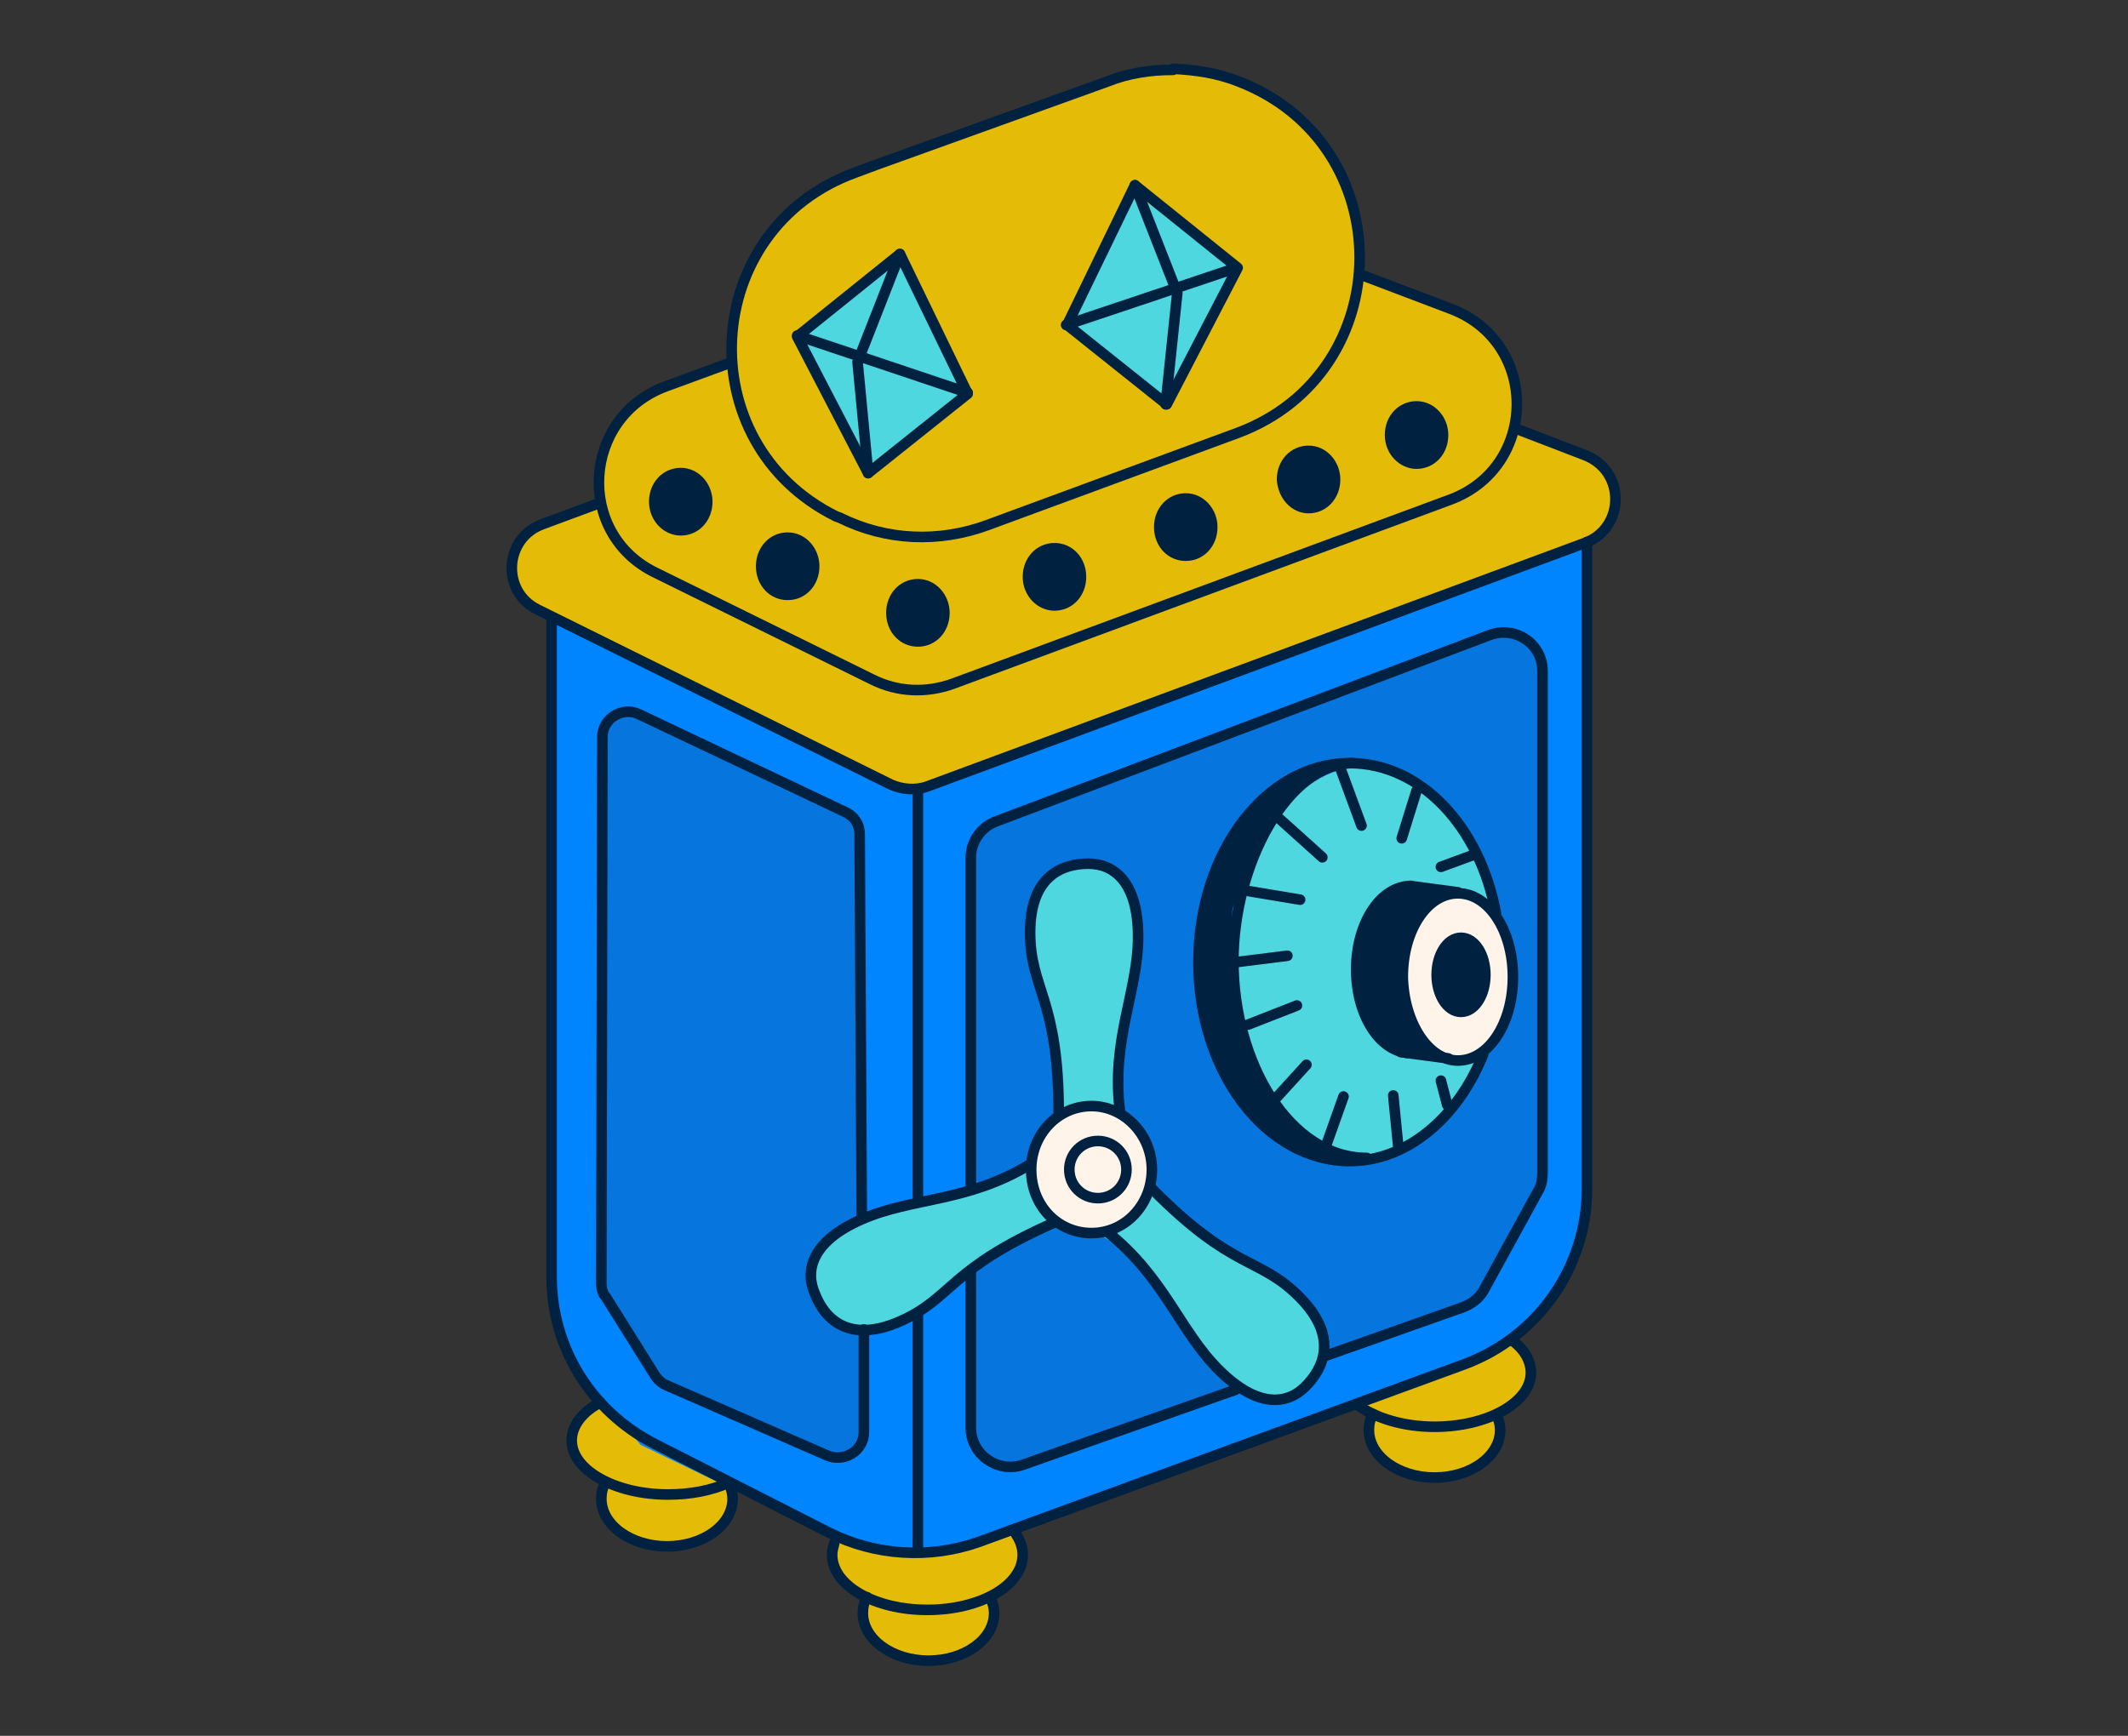 <svg xmlns="http://www.w3.org/2000/svg" xmlns:xlink="http://www.w3.org/1999/xlink" id="Layer_1" x="0" y="0" version="1.1" viewBox="0 0 201 164" style="enable-background:new 0 0 201 164" xml:space="preserve"><rect x="0" y="0" width="201" height="164" fill="#333333" stroke="none"/><style type="text/css">.st0{fill:#e4bc07}.st1{fill:#0185ff}.st2{fill:#4ed7de}.st3{fill:#0676de}.st4{fill:#fff4ea}.st5{fill:#002140}.st6{fill:none;stroke:#002140;stroke-linecap:round;stroke-linejoin:round}</style><path d="M62.9,133c0,0-8.7-2.3-8.9,3.6c0.3,1.9,3.1,3.6,3.1,3.6l-0.4,2.1c0,0,1.1,4,6.7,3.8c5.5-0.2,6.5-4.5,5.9-6.3	C69.2,139.7,72.9,133.4,62.9,133L62.9,133z" class="st0"/><path d="M87.8,152.2c4.8,0,8.8-2.4,8.8-5.4c0-3-3.9-5.4-8.8-5.4c-4.8,0-8.8,2.4-8.8,5.4C79,149.8,82.9,152.2,87.8,152.2	z" class="st0"/><path d="M87.7,156.6c3.4,0,6.1-1.8,6.1-3.9c0-2.2-2.7-3.9-6.1-3.9s-6.1,1.8-6.1,3.9C81.6,154.8,84.4,156.6,87.7,156.6z" class="st0"/><path d="M135.6,135.2c4.8,0,8.8-2.4,8.8-5.4c0-3-3.9-5.4-8.8-5.4c-4.8,0-8.8,2.4-8.8,5.4	C126.8,132.8,130.7,135.2,135.6,135.2z" class="st0"/><path d="M135.6,139.6c3.4,0,6.1-1.8,6.1-3.9c0-2.2-2.7-3.9-6.1-3.9c-3.4,0-6.1,1.8-6.1,3.9	C129.5,137.8,132.2,139.6,135.6,139.6z" class="st0"/><path d="M52.1,58.5v63.5c0,0,1.1,7.8,4.9,10.7c1.1,0.9,3.5,3.8,3.5,3.8l19.2,9.3c0,0,4.9,2.4,15.3-0.9	c10.4-3.3,47.7-18,47.7-18s7.5-4.2,7.5-15.8V51.2l-53.9-1.6L52.1,58.5L52.1,58.5z" class="st1"/><path d="M56.5,47.6l-5.8,2.1c0,0-2.2,1.5-2.2,3.6c0,2.1,0.6,3.1,3.6,5.3l31.7,15.8c0,0,2.7,0.7,5.8-0.4	s61.7-23.2,61.7-23.2s1.5-1.9,1.3-3.4c-0.1-1.5-1.3-3.3-1.8-3.6c-0.4-0.3-7.7-3.3-7.7-3.3s1.9-8-7-11.4c-5.2-2.7-7.8-3.4-7.8-3.4	s1.3-7.1-4.6-13C117.9,6.6,111.2,6,105,7.7c-6.2,1.6-25.6,9.2-25.6,9.2s-7.5,2.9-9,10.2l-1.5,7.3l-7.8,2.8	C61.1,37.1,56.5,39.6,56.5,47.6L56.5,47.6z" class="st0"/><path d="M75.3,32.2l6.5,12l9.3-7.1l-6.4-12.7L75.3,32.2z" class="st2"/><path d="M107.1,18.2L101,30.6l9.3,7.7l6.2-13.2L107.1,18.2z" class="st2"/><path d="M94.1,77.6c0,0-2.2,0.9-2.2,4.1v53.1c0,0,0.3,4.6,5.5,3.3c5.2-1.3,42-15.2,42-15.2l1.8-2.5l4.9-9l-0.3-2.4V63.1	l-2.2-3.1H141L94.1,77.6L94.1,77.6z" class="st3"/><path d="M81.2,80.6c0,0,0.1-3-1.5-3.8c-1.6-0.9-19.8-9.5-19.8-9.5s-2.5-0.3-2.8,2.1c-0.3,2.4-0.1,52.2-0.1,52.2l5,9	l3.4,1.8l12.4,5.2l2.7,0.1l1-1.8L81.2,80.6L81.2,80.6z" class="st3"/><path d="M106.2,105.4c0,0-1-4.7-0.1-7.3c0.9-2.7,1.8-10,1.4-11.8c-0.3-1.8-1.4-4.8-4.9-4.4c-3.4,0.3-5,2.6-5.1,4.4	c-0.1,1.8-0.1,2.3,0,3.6c0.1,1.2,1.9,7.2,2,8.2c0.1,1,0.3,7.4,0.3,7.4l3.8,0.7L106.2,105.4z" class="st2"/><path d="M97.5,109.9c0,0-3.8,2.8-6.6,3.1c-2.8,0.3-9.8,2.5-11.3,3.5c-1.5,1-3.8,3.3-2.1,6.3c1.7,3,4.4,3.5,6.1,2.8	c1.7-0.6,2.2-0.9,3.2-1.5c1.1-0.6,5.8-4.7,6.7-5.2c0.9-0.5,6.6-3.3,6.6-3.3l-0.9-3.7L97.5,109.9L97.5,109.9z" class="st2"/><path d="M104.3,116.9c0,0,4.1,2.5,5.4,5c1.3,2.5,6,8.2,7.5,9.2c1.5,1,4.4,2.3,6.6-0.5c2.1-2.7,1.6-5.4,0.3-6.8	c-1.2-1.4-1.6-1.7-2.6-2.5c-1-0.8-6.5-3.6-7.3-4.2c-0.8-0.6-5.6-4.9-5.6-4.9l-3.1,2.3L104.3,116.9L104.3,116.9z" class="st2"/><path d="M103,116.3c3.1,0,5.5-2.6,5.5-5.8s-2.5-5.8-5.5-5.8c-3.1,0-5.5,2.6-5.5,5.8S100,116.3,103,116.3z" class="st4"/><path d="M103.4,113.1c1.3,0,2.4-1.1,2.4-2.4c0-1.3-1.1-2.4-2.4-2.4s-2.4,1.1-2.4,2.4C101,112,102.1,113.1,103.4,113.1z" class="st2"/><path d="M129,109.4c7,0,12.6-8.3,12.6-18.5c0-10.2-5.7-18.5-12.6-18.5s-12.6,8.3-12.6,18.5	C116.4,101.1,122,109.4,129,109.4z" class="st2"/><path d="M137.4,100c2.9,0,5.2-3.5,5.2-7.7c0-4.3-2.3-7.7-5.2-7.7s-5.2,3.5-5.2,7.7C132.2,96.5,134.6,100,137.4,100z" class="st4"/><path d="M103.7,112.8c1.4,0,2.5-1,2.5-2.3c0-1.3-1.1-2.3-2.5-2.3s-2.5,1-2.5,2.3C101.3,111.8,102.4,112.8,103.7,112.8z" class="st4"/><path d="M123.6,72.9c0,0-6.1,1.2-9.6,11.8s2.2,24.4,12.7,24.9c0,0-11.8-3.3-10.3-23.6c0-0.3,0.3-0.8,0.3-0.8	S119.7,76.2,123.6,72.9L123.6,72.9z" class="st5"/><path d="M136.7,84.3l-4-0.6c0,0-3.6,1.5-4.3,5.3c-0.7,3.8,1.6,9.9,3.3,10.2l4.1,0.6c0,0-3.6-2.4-3-9.9	C133.5,86.3,136.7,84.3,136.7,84.3L136.7,84.3z" class="st5"/><path d="M138.1,95.2c1.2,0,2.1-1.5,2.1-3.3c0-1.8-1-3.3-2.1-3.3c-1.2,0-2.1,1.5-2.1,3.3	C135.9,93.8,136.9,95.2,138.1,95.2z" class="st5"/><path d="M52.1,58.7v61.9c0,6.7,3.7,12.7,9.7,15.8l16.5,8.4c4.4,2.2,9.5,2.5,14.1,0.9l45.9-16.8	c7-2.6,11.6-9.2,11.6-16.6V51.2" class="st6"/><path d="M56.7,47.5l-5.4,2c-3.7,1.3-4,6.4-0.5,8.1l33.3,16.5c1.1,0.5,2.4,0.6,3.5,0.2l62.1-23c3.8-1.4,3.9-6.8,0-8.3	l-6.5-2.5" class="st6"/><path d="M68.9,34.3l-6,2.2c-7.9,2.9-8.6,13.9-1,17.6l20.5,10.1c2.4,1.2,5.1,1.3,7.6,0.4L137,47.2	c8.3-3.1,8.4-14.8,0.1-18l-8.7-3.3" class="st6"/><path d="M110.8,6.6c-2.1,0-4.2,0.3-6.2,1.1l-22.2,8" class="st6"/><path d="M82.4,15.7l-1.6,0.6C66.1,21.6,65,41.9,79,48.8l0.3,0.1c4.4,2.2,9.4,2.4,14,0.7l23.6-8.7	c15.3-5.7,15.4-27.3,0.1-33.2c-2-0.8-4.1-1.1-6.2-1.2" class="st6"/><path d="M86.7,113.5V74.6" class="st6"/><path d="M86.7,146.4V124" class="st6"/><path d="M95.8,144.7c0.5,0.7,0.8,1.4,0.8,2.2c0,2.9-4,5.2-9,5.2c-5,0-9-2.3-9-5.2c0-0.4,0.1-0.7,0.2-1.1" class="st6"/><path d="M93.6,151.1c0.2,0.4,0.3,0.9,0.3,1.3c0,2.5-2.8,4.5-6.2,4.5c-3.4,0-6.2-2-6.2-4.5c0-0.5,0.1-1.1,0.4-1.5" class="st6"/><path d="M141.4,133.8c0.2,0.4,0.3,0.9,0.3,1.3c0,2.5-2.8,4.5-6.2,4.5s-6.2-2-6.2-4.5c0-0.5,0.1-1.1,0.4-1.5" class="st6"/><path d="M142.9,126.7c1.1,0.8,1.7,1.9,1.7,3c0,2.8-4.1,5.1-9.1,5.1c-2.9,0-5.5-0.8-7.2-2" class="st6"/><path d="M68.9,140.3c0.2,0.4,0.3,0.9,0.3,1.3c0,2.5-2.8,4.5-6.2,4.5c-3.4,0-6.2-2-6.2-4.5c0-0.5,0.1-1.1,0.4-1.5" class="st6"/><path d="M68.8,140.1c-1.6,0.7-3.5,1.1-5.7,1.1c-5,0-9.1-2.3-9.1-5.1c0-1.4,1-2.7,2.7-3.6" class="st6"/><path d="M81.4,115.1l-0.2-36.3c0-0.9-0.5-1.7-1.4-2.1l-19.4-9.2c-1.6-0.8-3.5,0.4-3.5,2.1l-0.1,51.7	c0,0.4,0.1,0.9,0.4,1.2l4.7,7.5c0.3,0.4,0.6,0.7,1.1,0.9l15.1,6.6c1.6,0.7,3.5-0.4,3.5-2.2l0-9.7" class="st6"/><path d="M125.2,128.1l13-4.6c0.8-0.3,1.6-0.9,2-1.7l5.1-9.3c0.3-0.5,0.4-1.1,0.4-1.8V63.4c0-2.6-2.6-4.3-5-3.4	L94.1,77.6c-1.4,0.5-2.4,1.9-2.4,3.4v31.2" class="st6"/><path d="M91.7,120.2v14.7c0,2.5,2.5,4.3,4.9,3.5l20.1-7.1" class="st6"/><path d="M100,105.2c0-10.9-2.7-11.7-2.7-17.1c0-5.4,3.1-6.5,5.5-6.5s4.7,1.7,4.7,6.9c0,5.2-2.6,9.8-1.7,16.6" class="st6"/><path d="M99.6,115.5c-10,4.4-9.6,7.1-14.5,9.3c-4.9,2.2-7.2-0.2-8.1-2.5c-1-2.2-0.4-5,4.4-7.1c4.8-2.1,10-1.6,15.9-5.2" class="st6"/><path d="M108.8,112.3c7.7,7.8,10.1,6.4,13.9,10.2s2.3,6.8,0.6,8.5c-1.7,1.7-4.5,2.1-8.2-1.6c-3.7-3.7-5.1-8.7-10.5-13" class="st6"/><path d="M103.1,116.5c3.2,0,5.7-2.7,5.7-6c0-3.3-2.6-6-5.7-6c-3.2,0-5.7,2.7-5.7,6C97.4,113.9,99.9,116.5,103.1,116.5z" class="st6"/><path d="M103.7,113.2c1.5,0,2.7-1.2,2.7-2.7s-1.2-2.7-2.7-2.7c-1.5,0-2.7,1.2-2.7,2.7S102.2,113.2,103.7,113.2z" class="st6"/><path d="M140.1,99.6c-2.4,6-7.2,10.1-12.6,10.1c-7.9,0-14.3-8.4-14.3-18.8c0-10.4,6.4-18.8,14.3-18.8	c6.7,0,12.3,6,13.8,14.2" class="st6"/><path d="M129.1,109.4c-7.3,0-12.6-9-12.6-18.6c0-9.1,5.1-18.7,11.3-18.7" class="st6"/><path d="M133.3,99.5c-2.9,0-5.2-3.5-5.2-7.9c0-4.4,2.3-7.9,5.2-7.9" class="st6"/><path d="M137.7,100.2c2.9,0,5.2-3.5,5.2-7.9c0-4.4-2.3-7.9-5.2-7.9c-2.9,0-5.2,3.5-5.2,7.9	C132.6,96.6,134.9,100.2,137.7,100.2z" class="st6"/><path d="M138,95.6c1.3,0,2.3-1.6,2.3-3.5s-1-3.5-2.3-3.5c-1.3,0-2.3,1.6-2.3,3.5S136.7,95.6,138,95.6z" class="st6"/><path d="M137.7,84.3l-4.5-0.6" class="st6"/><path d="M136.8,100l-4.5-0.6" class="st6"/><path d="M117.9,96.8l4.6-1.8" class="st6"/><path d="M128.6,78l-2.1-5.7" class="st6"/><path d="M125.3,108.1l1.6-4.5" class="st6"/><path d="M122.8,85l-4.8-0.8" class="st6"/><path d="M124.9,81l-4-3.6" class="st6"/><path d="M121.6,90.3l-4.8,0.6" class="st6"/><path d="M123.4,100.6l-3.1,3.4" class="st6"/><path d="M131.6,103.5l0.5,5.1" class="st6"/><path d="M136.1,102.1l0.6,2.3" class="st6"/><path d="M132.4,79.2l1.4-4.5" class="st6"/><path d="M136.1,81.9l3-1.1" class="st6"/><path d="M107.2,17.5l-6.4,13.2l9.4,7.5l6.7-12.9L107.2,17.5z" class="st6"/><path d="M107.2,17.5l4,10.2l-1.1,10.5" class="st6"/><path d="M100.7,30.7l16.1-5.4" class="st6"/><path d="M85,24l6.4,13.2L82,44.7l-6.7-12.9L85,24z" class="st6"/><path d="M85,24l-4,10.2L82,44.7" class="st6"/><path d="M91.4,37.1l-16.1-5.4" class="st6"/><path d="M64.3,50.6c1.7,0,3-1.4,3-3.2c0-1.7-1.3-3.2-3-3.2c-1.7,0-3,1.4-3,3.2C61.3,49.2,62.7,50.6,64.3,50.6z" class="st5"/><path d="M74.4,56.7c1.7,0,3-1.4,3-3.2c0-1.7-1.3-3.2-3-3.2c-1.7,0-3,1.4-3,3.2C71.4,55.3,72.7,56.7,74.4,56.7z" class="st5"/><path d="M86.7,61.1c1.7,0,3-1.4,3-3.2c0-1.7-1.3-3.2-3-3.2c-1.7,0-3,1.4-3,3.2C83.7,59.7,85,61.1,86.7,61.1z" class="st5"/><path d="M99.6,57.7c1.7,0,3-1.4,3-3.2s-1.3-3.2-3-3.2c-1.7,0-3,1.4-3,3.2S98,57.7,99.6,57.7z" class="st5"/><path d="M112,53c1.7,0,3-1.4,3-3.2c0-1.7-1.3-3.2-3-3.2c-1.7,0-3,1.4-3,3.2C109,51.6,110.3,53,112,53z" class="st5"/><path d="M123.6,48.5c1.7,0,3-1.4,3-3.2c0-1.7-1.3-3.2-3-3.2c-1.7,0-3,1.4-3,3.2C120.7,47.1,122,48.5,123.6,48.5z" class="st5"/><path d="M133.8,44.3c1.7,0,3-1.4,3-3.2c0-1.7-1.3-3.2-3-3.2s-3,1.4-3,3.2C130.8,42.9,132.2,44.3,133.8,44.3z" class="st5"/></svg>